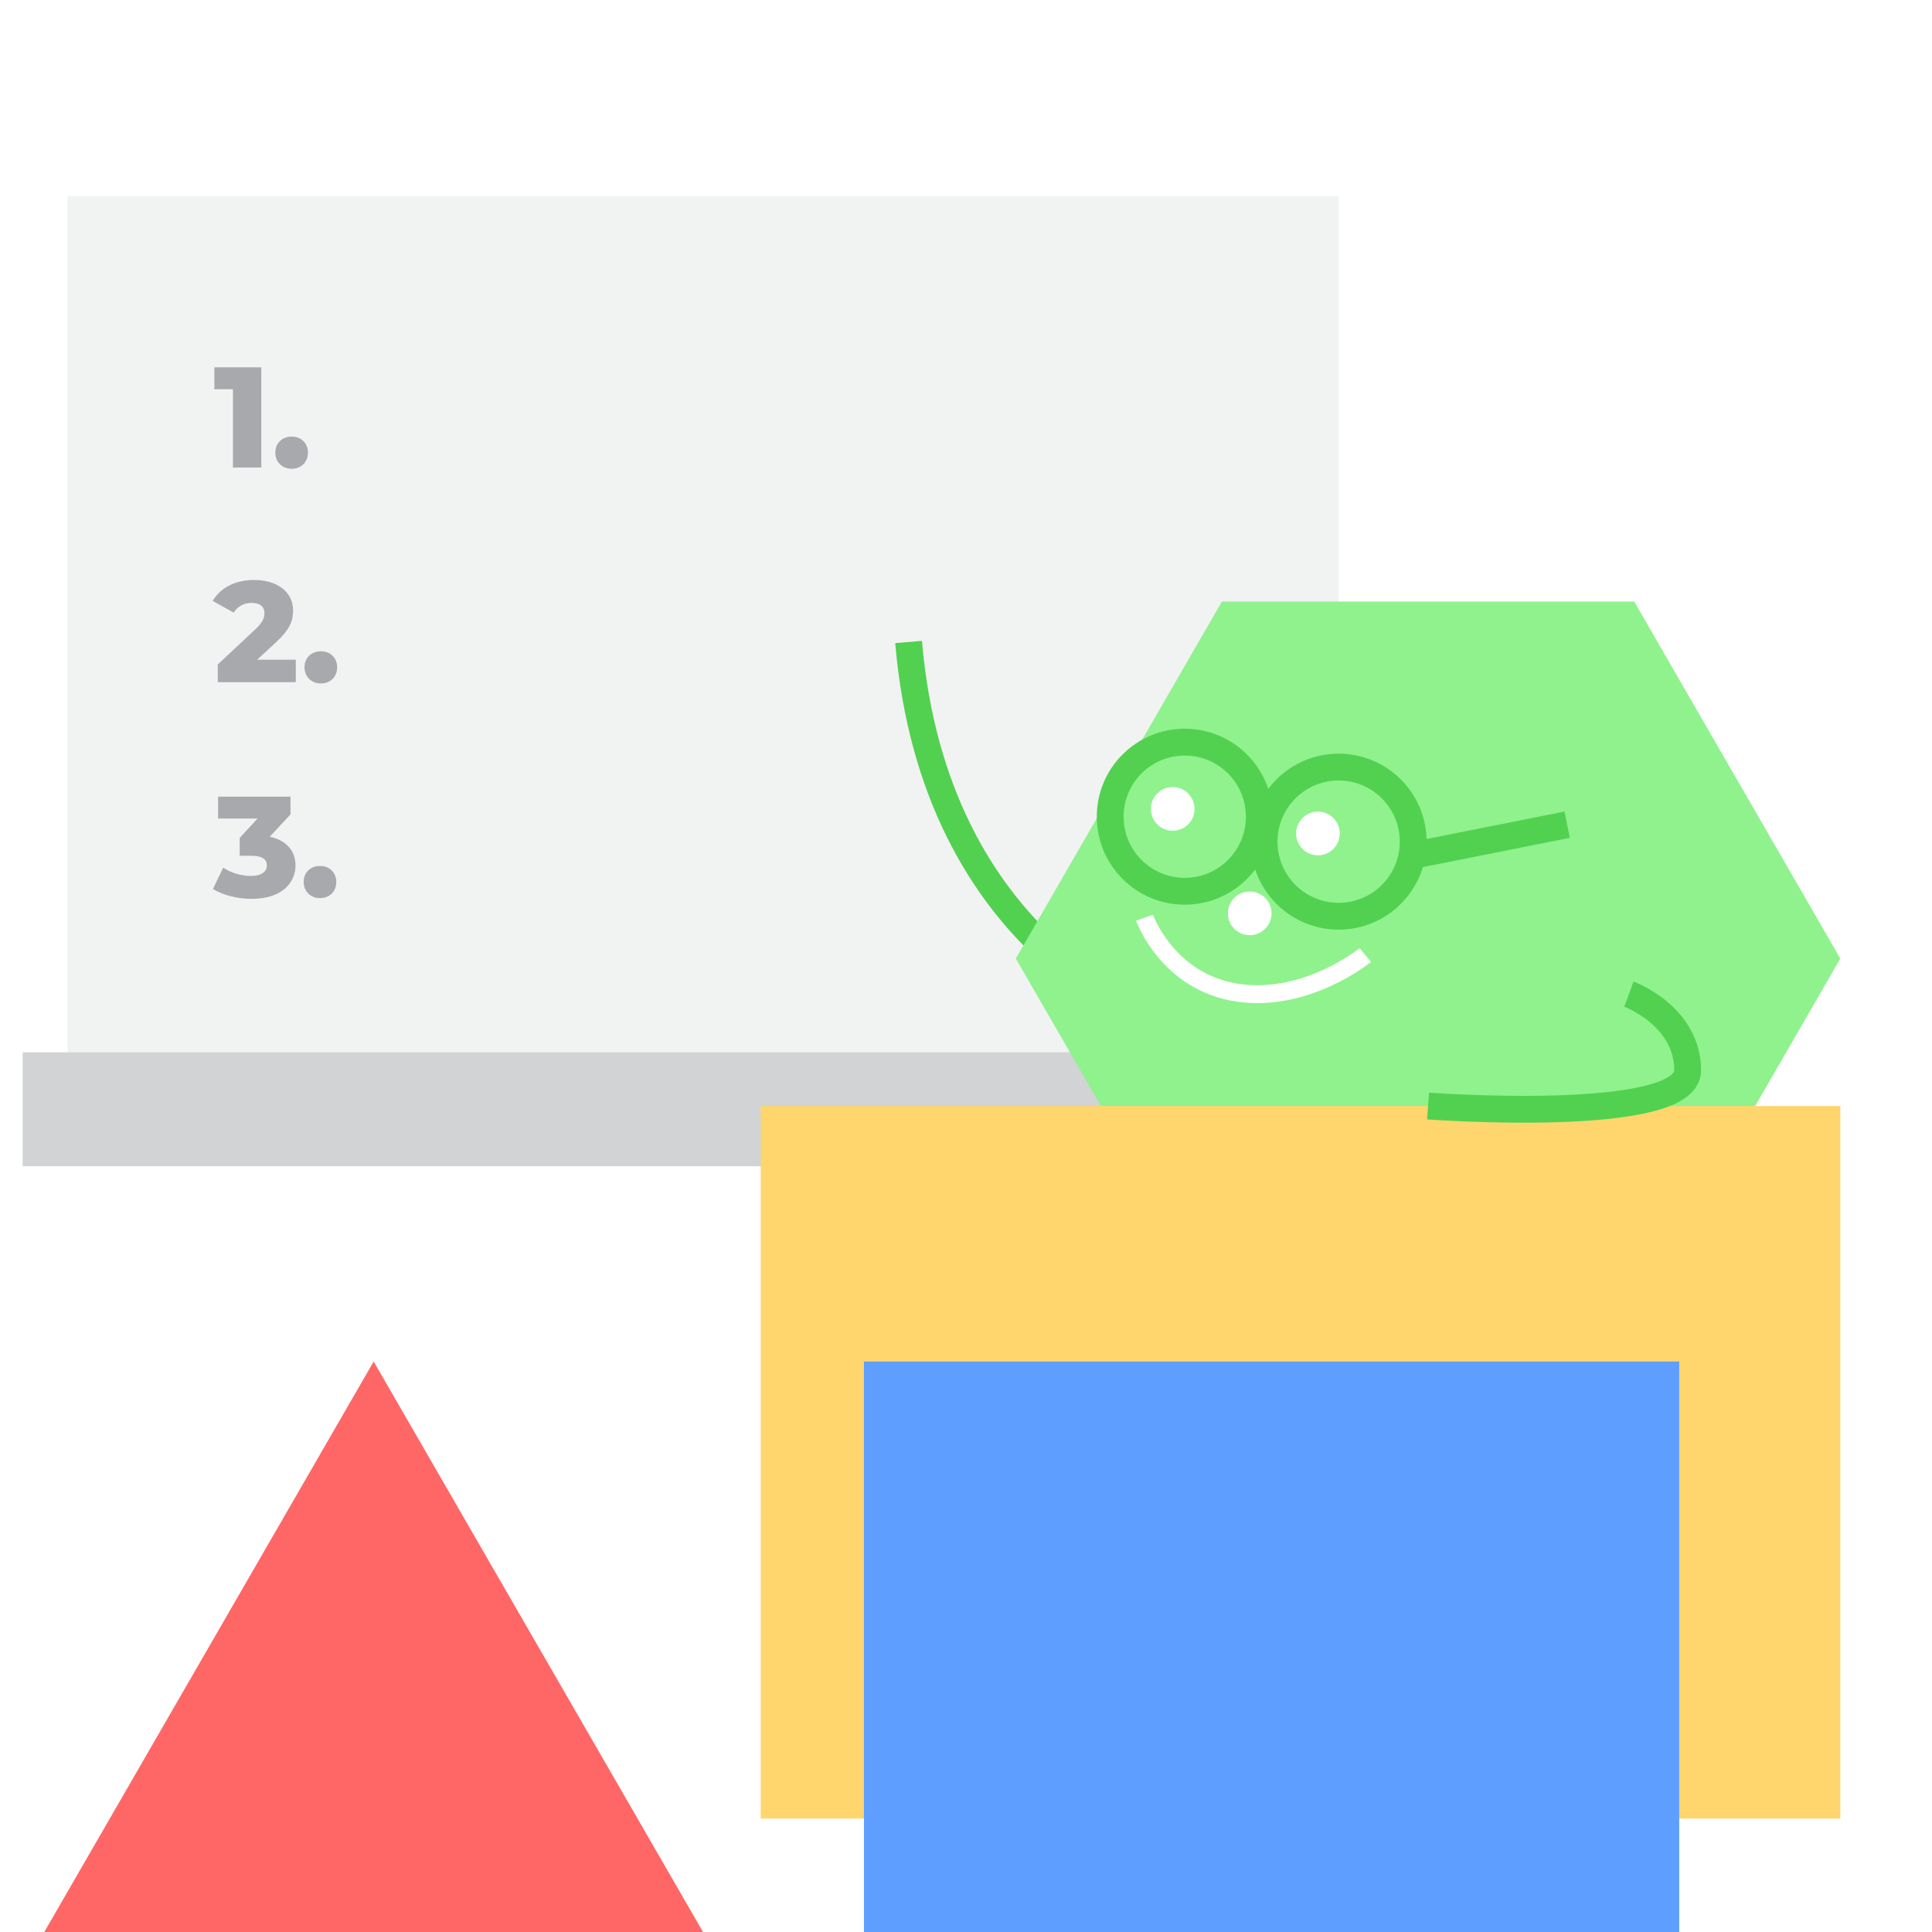 <svg width="279" height="279" viewBox="0 0 279 279" fill="none" xmlns="http://www.w3.org/2000/svg">
<rect x="0" y="0" width="279" height="279" fill="#333333" stroke="none"/>
<g clip-path="url(#clip0_1806_11885)">
<rect x="-1" width="280" height="280" fill="white"/>
<path d="M9.734 167.968L193.313 167.968L193.313 28.334L9.734 28.334L9.734 167.968Z" fill="#F1F2F2"/>
<path d="M3.271 168.418L199.144 168.418V151.967L3.271 151.967V168.418Z" fill="#D1D3D4"/>
<path d="M53.961 196.618L101.525 279H6.396L53.961 196.618Z" fill="#FF6666"/>
<path d="M167.196 147.229C167.196 147.229 134.995 137.03 131.208 92.708" stroke="#52D150" stroke-width="3.875" stroke-miterlimit="10"/>
<path d="M176.46 86.867H235.993L265.76 138.425L235.993 189.983H176.46L146.695 138.425L176.46 86.867Z" fill="#8FF28D"/>
<path d="M190.322 123.517C192.064 123.517 193.476 122.105 193.476 120.363C193.476 118.621 192.064 117.208 190.322 117.208C188.58 117.208 187.168 118.621 187.168 120.363C187.168 122.105 188.58 123.517 190.322 123.517Z" fill="white"/>
<path d="M180.472 135.051C182.214 135.051 183.626 133.639 183.626 131.897C183.626 130.155 182.214 128.743 180.472 128.743C178.73 128.743 177.317 130.155 177.317 131.897C177.317 133.639 178.73 135.051 180.472 135.051Z" fill="white"/>
<path d="M169.348 119.967C171.09 119.967 172.502 118.555 172.502 116.813C172.502 115.071 171.09 113.659 169.348 113.659C167.606 113.659 166.194 115.071 166.194 116.813C166.194 118.555 167.606 119.967 169.348 119.967Z" fill="white"/>
<path d="M197.163 137.914C197.163 137.914 188.746 144.822 178.78 143.365C168.596 141.874 165.274 132.525 165.274 132.525" stroke="white" stroke-width="2.583" stroke-miterlimit="10"/>
<path d="M171.092 128.707C177.038 128.707 181.859 123.886 181.859 117.939C181.859 111.993 177.038 107.172 171.092 107.172C165.145 107.172 160.324 111.993 160.324 117.939C160.324 123.886 165.145 128.707 171.092 128.707Z" stroke="#52D150" stroke-width="3.875" stroke-miterlimit="10"/>
<path d="M193.313 132.311C199.26 132.311 204.081 127.49 204.081 121.543C204.081 115.597 199.26 110.776 193.313 110.776C187.367 110.776 182.546 115.597 182.546 121.543C182.546 127.49 187.367 132.311 193.313 132.311Z" stroke="#52D150" stroke-width="3.875" stroke-miterlimit="10"/>
<path d="M204.081 123.52L226.318 119.092" stroke="#52D150" stroke-width="3.875" stroke-miterlimit="10"/>
<path d="M109.856 262.614H265.76V159.72H109.856V262.614Z" fill="#FFD66D"/>
<path d="M235.231 143.566C235.231 143.566 243.714 146.661 243.714 154.576C243.714 162.492 206.227 159.72 206.227 159.72" stroke="#52D150" stroke-width="3.875" stroke-miterlimit="10"/>
<path d="M124.762 279H242.497V196.617H124.762L124.762 279Z" fill="#5E9EFF"/>
<path d="M37.735 53.046V67.513H33.643V56.208H30.956V53.046H37.735V53.046Z" fill="#A7A9AC"/>
<path d="M39.76 65.363C39.76 63.958 40.793 63.049 42.116 63.049C43.439 63.049 44.472 63.958 44.472 65.363C44.472 66.769 43.459 67.699 42.116 67.699C40.773 67.699 39.76 66.727 39.76 65.363Z" fill="#A7A9AC"/>
<path d="M42.715 95.268V98.513H31.452V95.95L36.867 90.887C38.024 89.812 38.189 89.151 38.189 88.552C38.189 87.621 37.569 87.064 36.329 87.064C35.275 87.064 34.325 87.539 33.746 88.469L30.708 86.774C31.803 84.956 33.849 83.757 36.701 83.757C40.029 83.757 42.323 85.472 42.323 88.159C42.323 89.564 41.93 90.846 39.863 92.747L37.135 95.268H42.715V95.268Z" fill="#A7A9AC"/>
<path d="M43.976 96.363C43.976 94.958 45.009 94.049 46.332 94.049C47.655 94.049 48.688 94.958 48.688 96.363C48.688 97.769 47.675 98.699 46.332 98.699C44.989 98.699 43.976 97.727 43.976 96.363Z" fill="#A7A9AC"/>
<path d="M42.674 124.987C42.674 127.446 40.731 129.802 36.371 129.802C34.366 129.802 32.237 129.306 30.749 128.376L32.237 125.297C33.395 126.082 34.883 126.495 36.247 126.495C37.611 126.495 38.541 125.958 38.541 124.987C38.541 124.119 37.9 123.581 36.329 123.581H34.614V120.998L37.197 118.208H31.493V115.046H41.951V117.609L38.954 120.833C41.393 121.349 42.674 122.92 42.674 124.987V124.987Z" fill="#A7A9AC"/>
<path d="M43.852 127.363C43.852 125.958 44.885 125.049 46.208 125.049C47.531 125.049 48.564 125.958 48.564 127.363C48.564 128.769 47.551 129.699 46.208 129.699C44.865 129.699 43.852 128.727 43.852 127.363Z" fill="#A7A9AC"/>
</g>
<defs>
<clipPath id="clip0_1806_11885">
<rect width="279" height="279" fill="white"/>
</clipPath>
</defs>
</svg>
